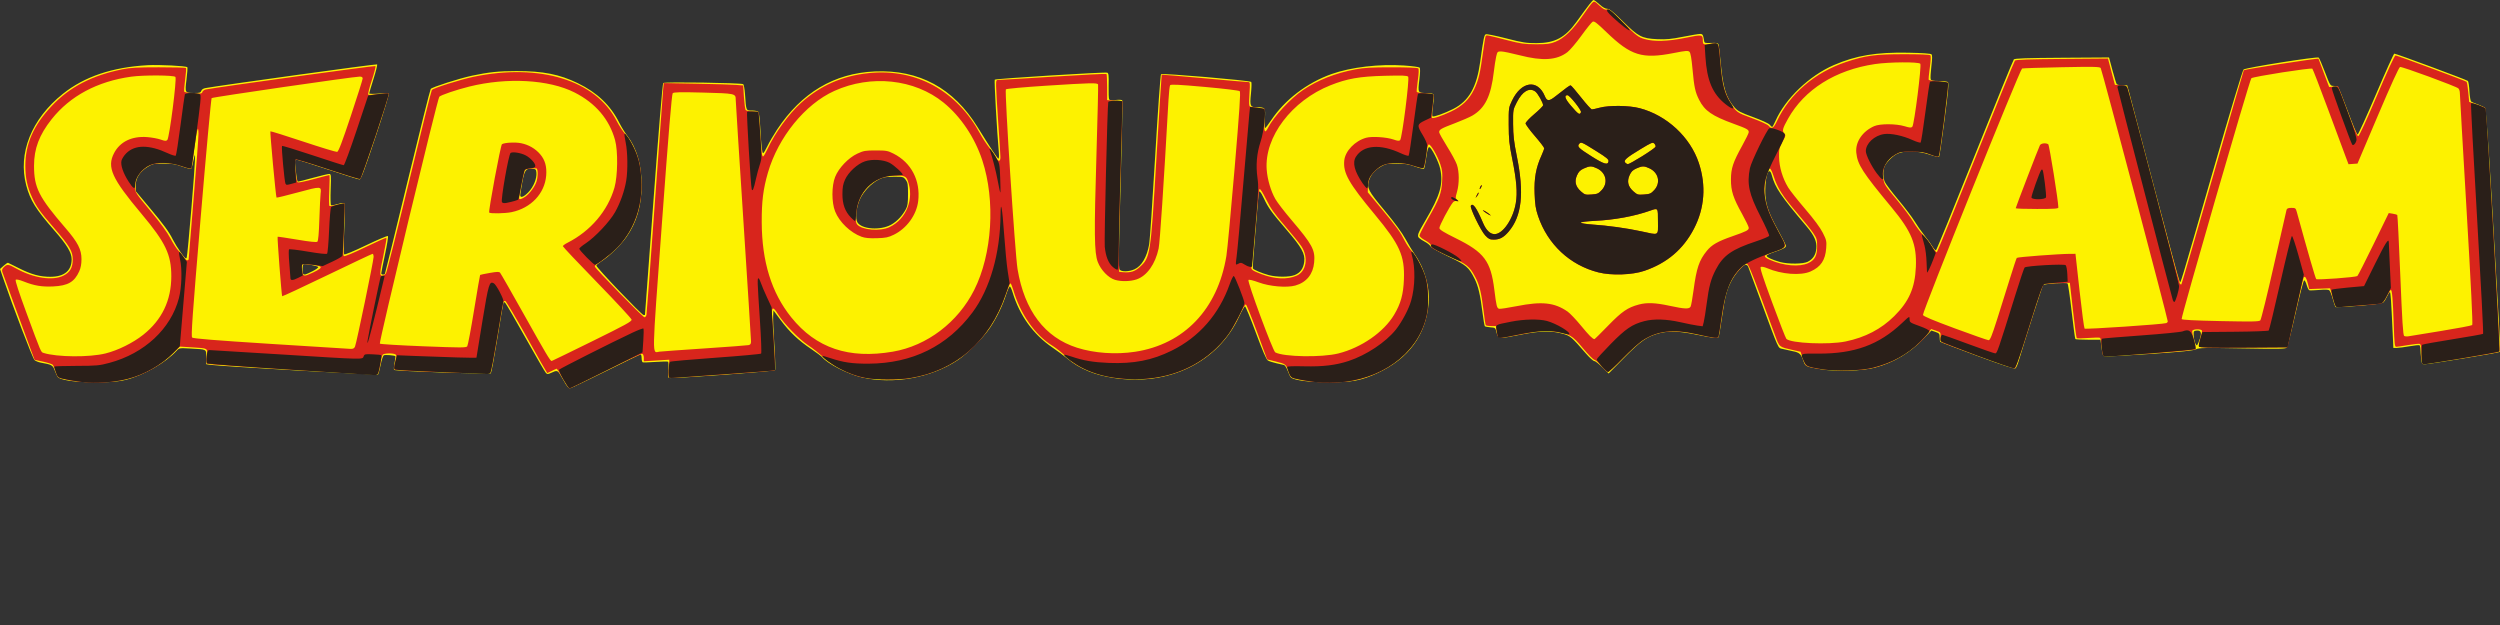 <?xml version="1.0" encoding="UTF-8" standalone="no"?>
<!-- Created with Inkscape (http://www.inkscape.org/) -->

<svg
   xmlns:dc="http://purl.org/dc/elements/1.1/"
   xmlns:cc="http://creativecommons.org/ns#"
   xmlns:rdf="http://www.w3.org/1999/02/22-rdf-syntax-ns#"
   xmlns:svg="http://www.w3.org/2000/svg"
   xmlns="http://www.w3.org/2000/svg"
   xmlns:sodipodi="http://sodipodi.sourceforge.net/DTD/sodipodi-0.dtd"
   xmlns:inkscape="http://www.inkscape.org/namespaces/inkscape"
   version="1.1"
   id="svg2"
   width="1024"
   height="256"
   viewBox="0 0 1024 256"
   sodipodi:docname="logo.svg"
   inkscape:version="0.92.4 (5da689c313, 2019-01-14)"
   inkscape:export-filename="/home/lucagasperini/logo.svg.png"
   inkscape:export-xdpi="96"
   inkscape:export-ydpi="96">
  <rect x="0" y="0" width="1024" height="256" fill="#333333" stroke="none"/>
  <defs
     id="defs6" />
  <sodipodi:namedview
     pagecolor="#ffffff"
     bordercolor="#666666"
     borderopacity="1"
     objecttolerance="10"
     gridtolerance="10"
     guidetolerance="10"
     inkscape:pageopacity="0"
     inkscape:pageshadow="2"
     inkscape:window-width="1920"
     inkscape:window-height="1036"
     id="namedview4"
     showgrid="false"
     inkscape:zoom="0.49625"
     inkscape:cx="857.09292"
     inkscape:cy="95.198366"
     inkscape:window-x="0"
     inkscape:window-y="44"
     inkscape:window-maximized="1"
     inkscape:current-layer="g36"
     inkscape:pagecheckerboard="true" />
  <g
     id="g12"
     transform="matrix(0.333,0,0,0.333,-21.958,-85.089)">
    <g
       id="g36">
      <g
         id="g137"
         transform="matrix(0.5,0,0,0.5,802.14,366.727)">
        <path
           style="fill:#fdf200;stroke-width:2.691"
           d="m -80.477,722.948 c -3.459,-5.551 -9.147,-15.24 -12.64,-21.53 -7.094,-12.775 -9.148,-13.395 -22.815,-6.877 -8.337,3.976 -10.061,4.062 -13.438,0.673 -2.131,-2.138 -24.597,-40.826 -49.926,-85.973 -25.329,-45.147 -47.739,-83.814 -49.8,-85.927 -3.247,-3.328 -3.921,-3.328 -5.041,0 -0.711,2.113 -7.409,41.318 -14.885,87.122 -7.475,45.804 -14.645,84.334 -15.934,85.622 -2.749,2.749 -234.87,-5.48 -237.905,-8.434 -1.118,-1.089 -0.643,-8.905 1.057,-17.369 1.7,-8.464 2.615,-15.811 2.033,-16.326 -2.64,-2.339 -25.627,-4.083 -28.59,-2.169 -1.821,1.177 -5.271,11.771 -7.668,23.544 -2.397,11.773 -5.3,22.407 -6.452,23.632 -1.891,2.011 -392.987,-20.625 -413.851,-23.952 l -8.747,-1.395 V 656.268 c 0,-20.274 2.406,-18.969 -39.243,-21.273 -26.729,-1.478 -27.229,-1.395 -33.641,5.59 -27.131,29.554 -81.025,60.364 -124.945,71.431 -44.739,11.272 -154.909,6.896 -167.064,-6.637 -1.625,-1.809 -5.056,-9.02 -7.626,-16.024 -4.955,-13.507 -7.22,-14.796 -34.634,-19.714 -5.602,-1.005 -12.482,-3.804 -15.289,-6.22 -4.399,-3.787 -52.643,-129.814 -77.218,-201.714 l -7.651,-22.386 8.96,-8.044 c 4.928,-4.424 9.773,-7.672 10.765,-7.218 0.993,0.454 13.31,6.571 27.372,13.594 30.625,15.293 51.129,20.873 76.698,20.873 34.271,0 52.471,-14.988 52.481,-43.219 0.01,-16.145 -11.529,-35.293 -42.741,-70.95 -45.585,-52.077 -59.185,-73.904 -68.922,-110.608 -21.003,-79.17 12.613,-163.344 89.943,-225.216 53.112,-42.495 121.272,-65.539 208.77,-70.582 27.81,-1.603 94.399,1.804 97.588,4.994 0.798,0.798 -0.134,14.3 -2.071,30.005 -4.119,33.385 -4.149,33.333 19.356,33.396 12.86,0.035 15.561,-0.8 16.972,-5.248 1.037,-3.269 4.962,-5.875 10.274,-6.824 39.908,-7.124 420.8,-59.717 422.269,-58.305 1.047,1.006 -2.889,16.959 -8.746,35.451 -5.858,18.492 -10.65,34.673 -10.651,35.958 -2.2e-4,1.287 10.226,1.485 22.758,0.441 12.517,-1.043 23.922,-1.176 25.345,-0.297 1.479,0.914 -12.398,46.535 -32.406,106.538 -28.035,84.075 -35.916,104.94 -39.638,104.94 -2.555,0 -37.264,-10.9 -77.132,-24.222 -39.868,-13.322 -74.7,-24.222 -77.405,-24.222 -4.382,0 -4.74,1.685 -3.283,15.475 3.376,31.951 4.53,38.351 6.913,38.351 1.347,0 17.913,-4.239 36.814,-9.42 18.901,-5.181 36.666,-9.42 39.478,-9.42 4.844,0 5.041,1.982 3.755,37.745 -0.747,20.76 -0.337,38.375 0.91,39.146 1.247,0.771 8.586,-0.476 16.31,-2.769 8.477,-2.517 15.018,-3.196 16.502,-1.712 1.484,1.484 1.4,26.291 -0.213,62.584 -1.528,34.377 -1.663,61.211 -0.317,62.66 1.438,1.547 22.475,-7.119 54.007,-22.247 28.408,-13.63 52.561,-23.854 53.672,-22.719 1.111,1.134 -2.105,21.44 -7.146,45.123 -5.041,23.684 -9.2,44.575 -9.243,46.425 -0.083,3.623 6.872,4.672 8.924,1.346 0.685,-1.11 25.718,-103.144 55.629,-226.743 29.911,-123.598 55.588,-226.213 57.06,-228.032 3.688,-4.559 70.543,-25.997 101.688,-32.607 41.086,-8.72 65.999,-11.311 108.988,-11.337 65.879,-0.04 105.901,7.848 151.094,29.777 47.925,23.255 80.468,54.313 102.268,97.602 5.049,10.026 13.583,23.954 18.964,30.951 23.771,30.907 35.838,71.893 35.838,121.72 0,51.045 -12.01,92.11 -37.59,128.536 -14.009,19.948 -42.156,47.254 -60.996,59.173 -6.431,4.068 -12.225,8.786 -12.877,10.483 -1.356,3.533 111.053,121.388 116.173,121.802 1.85,0.149 3.442,-0.031 3.537,-0.401 0.095,-0.37 9.598,-128.197 21.118,-284.059 12.419,-168.02 22.111,-284.552 23.808,-286.249 3.124,-3.124 191.477,-0.371 196.731,2.875 1.571,0.971 3.574,12.019 4.452,24.551 2.926,41.76 2.292,40.28 17.258,40.28 7.18,0 14.205,1.507 15.685,3.364 1.474,1.85 3.46,17.897 4.414,35.66 2.484,46.253 4.632,65.937 7.198,65.937 1.232,0 5.93,-7.732 10.44,-17.182 4.51,-9.45 15.316,-27.919 24.014,-41.042 60.162,-90.777 140.29,-138.446 240.143,-142.864 109.398,-4.84 193.74,40.889 253.208,137.284 30.648,49.68 48.918,77.26 51.179,77.26 1.272,0 1.625,-7.569 0.786,-16.821 -4.462,-49.175 -11.547,-175.867 -9.925,-177.486 2.512,-2.507 271.444,-19.234 276.715,-17.211 3.418,1.312 4.008,6.769 3.464,32.06 -0.36,16.764 0.229,31.908 1.307,33.653 1.331,2.154 6.55,2.634 16.241,1.495 8.901,-1.046 14.939,-0.61 16.032,1.158 0.964,1.56 -0.904,94.882 -4.152,207.382 -4.85,168.027 -5.28,205.298 -2.408,208.759 4.784,5.764 23.04,5.31 36.746,-0.914 17.378,-7.892 30.324,-29.98 35.95,-61.338 1.646,-9.173 8.273,-106.477 14.727,-216.231 6.597,-112.188 12.909,-200.729 14.418,-202.238 3.003,-3.003 218.382,15.382 221.946,18.946 1.14,1.14 0.839,13.975 -0.669,28.521 -3.249,31.328 -2.115,33.755 15.791,33.814 19.45,0.064 20.267,1.307 18.386,27.962 -0.898,12.723 -0.658,23.132 0.533,23.132 1.191,0 7.724,-8.36 14.519,-18.578 33.838,-50.888 88.162,-92.483 149.286,-114.304 46.858,-16.729 117.904,-25.097 177.849,-20.947 19.709,1.364 37.034,3.68 38.501,5.147 1.762,1.761 1.536,12.001 -0.665,30.161 -3.866,31.897 -3.647,32.293 17.878,32.358 7.475,0.023 14.848,1.298 16.384,2.834 1.929,1.929 1.733,10.457 -0.635,27.586 -1.885,13.636 -2.478,25.76 -1.317,26.942 2.378,2.421 29.487,-7.208 51.036,-18.127 38.337,-19.427 57.597,-52.971 66.309,-115.487 8.193,-58.8 9.81,-66.679 14.012,-68.292 2.244,-0.861 24.828,3.732 50.187,10.208 40.457,10.33 49.57,11.758 74.366,11.647 45.47,-0.203 70.109,-13.341 98.427,-52.48 31.916,-44.113 39.339,-53.55 42.121,-53.55 1.559,0 8.091,4.844 14.514,10.765 7.568,6.976 14.218,10.765 18.891,10.765 5.585,0 14.252,6.951 38.411,30.808 38.338,37.857 46.826,42.245 85.057,43.977 21.761,0.985 33.803,-0.137 62.594,-5.832 19.607,-3.879 38.645,-7.053 42.306,-7.053 6.588,0 7.549,1.662 10.112,17.494 0.777,4.799 2.651,5.301 17.28,4.63 12.994,-0.596 16.751,0.139 18.052,3.531 0.904,2.356 3.442,23.888 5.641,47.85 5.395,58.807 13.41,84.071 34.142,107.613 7.594,8.624 14.674,12.288 45.333,23.46 20.658,7.528 38.261,15.601 40.801,18.712 2.458,3.009 5.198,5.471 6.089,5.471 0.892,0 4.619,-6.779 8.284,-15.065 24.069,-54.425 83.166,-110.967 143.125,-136.939 54.81,-23.742 104.567,-32.053 183.034,-30.573 34.765,0.655 55.575,2.101 57.467,3.993 2.159,2.159 2.076,10.303 -0.307,29.966 -1.8,14.851 -2.531,28.932 -1.626,31.293 1.281,3.338 5.702,4.301 19.898,4.333 10.038,0.023 19.954,1.119 22.036,2.437 3.199,2.025 1.99,16.281 -7.815,92.136 -6.38,49.357 -12.437,90.703 -13.46,91.879 -1.023,1.177 -11.434,-1.179 -23.135,-5.235 -28.345,-9.825 -63.891,-10.567 -80.739,-1.686 -12.106,6.382 -26.952,21.85 -30.875,32.168 -3.66,9.626 -3.072,26.67 1.263,36.618 2.075,4.763 17.027,24.544 33.227,43.958 16.199,19.414 34.077,43.03 39.729,52.48 5.652,9.45 16.532,25.055 24.178,34.676 7.646,9.621 16.663,22.091 20.039,27.711 3.376,5.62 7.258,9.844 8.628,9.388 1.369,-0.456 44.31,-105.575 95.425,-233.596 51.114,-128.022 94.379,-234.248 96.144,-236.059 2.408,-2.471 32.014,-3.478 118.698,-4.037 l 115.489,-0.744 8.286,30.95 c 4.557,17.023 9.266,32.464 10.463,34.314 1.2,1.854 7.508,3.364 14.054,3.364 h 11.877 l 4.046,14.129 c 2.225,7.771 30.697,115.778 63.272,240.016 32.574,124.237 60.364,227.024 61.755,228.415 3.027,3.027 -3.663,25.213 83.478,-276.869 39.852,-138.151 71.427,-243.003 73.672,-244.644 6.424,-4.698 181.802,-32.51 184.977,-29.335 1.504,1.504 8.498,17.788 15.54,36.185 12.41,32.417 13.052,33.45 20.8,33.46 4.397,0.006 9.274,0.84 10.836,1.854 1.563,1.014 12.438,27.956 24.168,59.871 11.73,31.915 22.664,58.027 24.299,58.027 1.635,0 22.048,-44.81 45.362,-99.578 23.314,-54.768 43.504,-99.578 44.866,-99.578 4.537,0 178.412,64.542 181.09,67.221 1.45,1.449 3.176,12.933 3.837,25.519 0.661,12.586 2.564,23.938 4.231,25.228 1.666,1.289 9.459,4.605 17.318,7.369 7.859,2.764 15.595,6.599 17.192,8.523 1.766,2.128 7.939,88.085 15.759,219.426 19.91,334.42 22.297,378.74 20.494,380.542 -1.974,1.974 -174.796,30.424 -185.104,30.472 -6.472,0.03 -7.16,-1.082 -8.723,-14.097 -0.933,-7.771 -1.708,-17.994 -1.72,-22.717 0,-4.723 -1.073,-9.237 -2.356,-10.03 -1.283,-0.793 -12.486,0.345 -24.895,2.529 -12.409,2.184 -26.352,3.972 -30.984,3.974 l -8.422,0.002 -1.698,-37.005 c -3.772,-82.214 -5.016,-100.251 -6.914,-100.251 -1.092,0 -4.153,4.808 -6.804,10.685 -2.65,5.877 -6.77,12.42 -9.155,14.541 -3.045,2.707 -21.003,5.24 -60.281,8.503 -30.769,2.556 -56.652,3.94 -57.518,3.074 -0.866,-0.866 -3.842,-9.754 -6.615,-19.751 -2.772,-9.997 -6.56,-19.562 -8.419,-21.256 -2.336,-2.129 -10.024,-2.483 -24.909,-1.148 -11.842,1.062 -22.909,1.412 -24.593,0.778 -1.684,-0.634 -4.579,-6.57 -6.433,-13.19 -1.854,-6.62 -4.671,-11.604 -6.26,-11.074 -1.589,0.53 -11.099,37.075 -21.133,81.211 -10.034,44.136 -19.688,81.988 -21.453,84.114 -2.741,3.302 -18.651,3.582 -109.064,1.919 -93.741,-1.724 -106.851,-1.459 -114.556,2.317 -6.532,3.201 -34.915,6.054 -113.889,11.447 -57.854,3.951 -107.508,6.738 -110.344,6.195 -4.224,-0.81 -5.64,-4.625 -7.846,-21.141 l -2.692,-20.153 h -30.037 c -16.52,0 -30.777,-0.733 -31.682,-1.629 -0.904,-0.896 -5.039,-31.507 -9.189,-68.023 -4.149,-36.517 -8.664,-67.407 -10.033,-68.644 -3.236,-2.925 -56.926,0.534 -60.088,3.87 -1.913,2.019 -41.671,125.604 -61.108,189.948 -2.07,6.854 -5.274,13.651 -7.12,15.106 -2.339,1.844 -30.565,-7.402 -93.186,-30.523 -49.407,-18.242 -90.584,-33.935 -91.504,-34.873 -0.921,-0.938 -1.674,-5.996 -1.674,-11.242 0,-8.609 -0.987,-9.882 -10.148,-13.08 l -10.148,-3.543 -19.456,20.378 c -33.477,35.063 -72.666,58.394 -119.034,70.869 -31.279,8.415 -95.88,10.427 -133.392,4.154 -36.146,-6.044 -38.222,-6.986 -42.525,-19.298 -6.56,-18.772 -9.827,-21.876 -26.531,-25.21 -8.552,-1.707 -20.012,-4.247 -25.467,-5.646 -11.453,-2.936 -7.395,6.105 -54.236,-120.846 -15.565,-42.186 -29.124,-78.822 -30.131,-81.412 -1.007,-2.59 -3.736,-4.71 -6.065,-4.71 -6.25,0 -25.467,21.825 -34.892,39.629 -11.728,22.153 -16.143,39.096 -23.532,90.301 -3.583,24.835 -7.243,46.332 -8.132,47.771 -2.526,4.087 -11.013,3.211 -52.667,-5.436 -43.357,-9 -68.986,-10.101 -92.505,-3.975 -30.835,8.031 -45.841,18.411 -86.986,60.168 l -38.43,39.002 -15.474,-15.313 c -8.511,-8.422 -17.48,-15.313 -19.932,-15.313 -2.452,0 -11.5,-8.132 -20.107,-18.071 -36.34,-41.964 -38.529,-43.807 -58.691,-49.398 -27.299,-7.57 -55.654,-6.753 -104.259,3.002 -51.598,10.356 -53.458,10.177 -57.239,-5.508 -2.87,-11.908 -3.121,-12.125 -14.916,-12.954 -6.598,-0.463 -12.854,-1.684 -13.902,-2.713 -1.048,-1.029 -3.79,-16.999 -6.093,-35.49 -5.231,-42.01 -10.441,-63.976 -19.37,-81.685 -14.241,-28.243 -20.226,-33.293 -64.491,-54.416 -24.831,-11.849 -42.113,-21.734 -43.929,-25.127 -1.647,-3.076 -7.671,-7.98 -13.388,-10.896 -5.717,-2.917 -12.292,-7.2 -14.611,-9.519 -5.349,-5.349 -3.528,-10.372 15.52,-42.819 36.665,-62.457 44.507,-89.935 36.425,-127.623 -3.65,-17.017 -21.89,-52.934 -26.883,-52.934 -2.785,0 -4.801,6.95 -7.417,25.567 -1.975,14.062 -4.45,26.448 -5.5,27.525 -1.049,1.076 -10.958,-1.321 -22.019,-5.328 -16.483,-5.971 -24.724,-7.295 -45.679,-7.34 -23.055,-0.049 -26.796,0.667 -38.067,7.293 -15.462,9.09 -25.424,20.651 -29.492,34.229 -5.604,18.703 -2.197,25.256 38.696,74.447 24.752,29.774 42.88,54.506 51.291,69.974 7.154,13.158 17.718,30.585 23.475,38.726 23.274,32.916 36.711,80.612 33.359,118.418 -7.016,79.134 -48.973,136.495 -126.04,172.314 -39.06,18.154 -63.112,22.764 -118.737,22.757 -47.389,-0.006 -85.495,-4.841 -94.04,-11.933 -1.658,-1.376 -5.2,-8.581 -7.872,-16.01 -2.672,-7.429 -6.872,-14.056 -9.335,-14.726 -2.463,-0.67 -11.139,-2.672 -19.281,-4.448 -8.141,-1.776 -17.31,-4.795 -20.376,-6.709 -3.911,-2.442 -12.725,-22.826 -29.543,-68.325 -13.183,-35.665 -25.208,-64.826 -26.722,-64.802 -1.514,0.024 -7.981,11.335 -14.37,25.135 -52.039,112.391 -172.595,171.559 -307.979,151.152 -46.924,-7.073 -84.801,-22.779 -114.158,-47.335 -8.632,-7.22 -25.468,-19.753 -37.414,-27.852 -46.667,-31.637 -80.748,-78.891 -97.792,-135.59 -2.358,-7.844 -5.429,-14.278 -6.824,-14.298 -1.395,-0.018 -5.36,8.66 -8.81,19.286 -9.174,28.256 -23.006,56.834 -39.519,81.652 -16.293,24.487 -56.679,64.948 -80.492,80.641 -65.783,43.352 -158.122,59.789 -235.47,41.916 -33.909,-7.835 -83.894,-33.304 -97.473,-49.666 -2.129,-2.565 -14.365,-11.72 -27.191,-20.345 -31.158,-20.95 -52.913,-41.542 -74.57,-70.578 l -17.952,-24.068 -0.754,14.465 c -0.415,7.956 0.981,40.504 3.102,72.328 2.121,31.825 2.838,58.938 1.595,60.252 -2.617,2.765 -255.033,21.273 -260.663,19.113 -2.949,-1.131 -3.382,-5.428 -2.022,-20.056 0.952,-10.239 0.712,-19.245 -0.532,-20.014 -1.244,-0.769 -15.112,-0.518 -30.817,0.557 -15.705,1.076 -29.827,1.531 -31.383,1.013 -1.556,-0.518 -2.829,-5.08 -2.829,-10.137 0,-5.057 -1.12,-9.195 -2.489,-9.195 -1.369,0 -40.331,18.772 -86.583,41.715 -46.252,22.943 -85.688,41.715 -87.636,41.715 -1.948,0 -6.372,-4.542 -9.831,-10.092 z M 3939.452,610.838 c 5.08,-15.334 2.478,-21.212 -8.812,-19.9 -6.281,0.73 -6.914,1.857 -6.497,11.574 0.57,13.29 5.662,27.329 8.7,23.987 1.229,-1.351 4.202,-8.399 6.609,-15.661 z M 1712.753,454.184 c 13.871,-5.55 21.365,-16.176 23.375,-33.143 2.295,-19.373 -6.226,-34.648 -43.642,-78.24 -37.147,-43.278 -44.735,-53.774 -55.49,-76.757 -8.039,-17.18 -12.963,-21.96 -13.111,-12.729 -0.04,2.59 -3.555,44.676 -7.808,93.523 -4.253,48.847 -7.09,89.859 -6.306,91.137 2.096,3.414 22.068,11.823 38.703,16.297 19.904,5.353 50.788,5.311 64.279,-0.087 z m -2416.366,-9.32 c 9.091,-4.589 15.355,-9.291 14.053,-10.547 -3.105,-2.995 -33.253,-8.432 -36.303,-6.547 -2.764,1.708 -3.241,20.925 -0.585,23.581 2.95,2.95 5.678,2.176 22.836,-6.486 z M 2974.805,421.517 c 12.868,-6.562 19.566,-16.855 21.056,-32.362 1.659,-17.26 -4.82,-31.985 -24.047,-54.653 -63.274,-74.599 -77.261,-95.184 -85.523,-125.868 -6.462,-23.998 -15.671,-2.092 -16.039,38.151 -0.279,30.571 6.664,51.816 32.067,98.129 10.368,18.902 18.851,35.806 18.851,37.563 0,4.107 -7.349,7.969 -29.188,15.335 -9.675,3.264 -18.001,7.161 -18.5,8.659 -1.079,3.235 14.144,10.451 32.895,15.592 20.177,5.532 57.086,5.237 68.428,-0.546 z M -1001.484,288.975 c 10.313,-126.078 11.28,-148.074 5.152,-117.217 -2.042,10.282 -4.658,19.64 -5.815,20.796 -1.156,1.156 -11.152,-1.176 -22.213,-5.183 -16.527,-5.987 -24.706,-7.295 -45.89,-7.34 -24.039,-0.051 -26.667,0.494 -38.941,8.083 -19.269,11.913 -29.284,27.443 -29.284,45.408 v 14.331 l 32.42,38.764 c 37.942,45.366 48.85,60.246 58.943,80.405 4.076,8.141 12.931,22.552 19.677,32.023 10.423,14.633 12.575,16.453 14.32,12.111 1.13,-2.811 6.364,-57.793 11.631,-122.182 z m 1720.902,41.598 c 14.565,-7.927 27.818,-21.889 36.933,-38.907 3.985,-7.44 5.045,-15.175 5.045,-36.808 0,-23.73 -0.763,-28.404 -5.71,-34.987 -5.531,-7.36 -6.46,-7.594 -29.604,-7.462 -20.39,0.116 -25.868,1.17 -37.351,7.179 -18.056,9.45 -37.228,29.7 -45.696,48.265 -9.048,19.836 -11.959,47.881 -5.927,57.087 10.993,16.777 56.156,19.868 82.31,5.632 z m -891.752,-80.349 c 12.496,-13.042 20.907,-33.677 19.537,-47.931 -0.768,-7.987 -1.78,-8.937 -10.271,-9.652 -15.528,-1.307 -19.091,3.541 -24.521,33.355 -2.669,14.655 -4.904,28.765 -4.968,31.356 -0.202,8.201 8.461,5.148 20.223,-7.128 z"
           id="path22"
           inkscape:connector-curvature="0" />
        <path
           style="fill:#d8251c;stroke-width:2.691"
           d="m -87.712,708.819 c -7.624,-13.322 -14.424,-24.222 -15.112,-24.222 -0.688,0 -5.998,2.422 -11.801,5.383 -5.803,2.96 -10.989,5.383 -11.524,5.383 -0.535,0 -23.291,-39.92 -50.569,-88.711 -27.278,-48.791 -51.038,-88.757 -52.801,-88.813 -1.763,-0.056 -3.802,0.863 -4.531,2.043 -0.729,1.18 -7.561,40.237 -15.182,86.795 -7.621,46.557 -15.271,85.992 -16.999,87.633 -3.51,3.332 -229.392,-4.042 -234.974,-7.67 -2.263,-1.471 -1.982,-6.313 1.071,-18.434 3.532,-14.023 3.588,-16.789 0.378,-18.821 -5.668,-3.589 -28.301,-2.939 -31.297,0.899 -1.444,1.85 -4.185,12.743 -6.09,24.206 -1.905,11.463 -4.808,21.918 -6.45,23.234 -3.243,2.598 -414.078,-22.322 -419.092,-25.421 -1.954,-1.208 -2.337,-7.529 -1.136,-18.744 2.158,-20.153 4.302,-18.91 -37.092,-21.505 l -29.108,-1.824 -18.04,17.416 c -31.306,30.224 -70.066,51.87 -111.472,62.254 -49.616,12.443 -110.257,11.954 -161.27,-1.301 -8.864,-2.303 -10.366,-4.035 -14.447,-16.65 -2.505,-7.744 -5.925,-15.454 -7.601,-17.135 -1.676,-1.681 -12.372,-5.08 -23.769,-7.554 l -20.722,-4.499 -5.226,-13.976 c -17.138,-45.832 -72.852,-197.938 -74.292,-202.829 -1.209,-4.106 0.065,-7.508 4.283,-11.438 8.025,-7.477 10.747,-7.147 30.12,3.647 42.32,23.581 89.838,30.748 116.162,17.521 16.397,-8.239 22.887,-19.65 22.852,-40.177 -0.034,-19.781 -7.585,-32.441 -45.772,-76.744 -35.235,-40.877 -43.269,-52.027 -53.857,-74.739 -12.114,-25.985 -16.966,-48.469 -16.978,-78.666 -0.02,-53.864 20.174,-99.661 64.809,-146.977 44.093,-46.741 99.431,-75.446 174.278,-90.401 19.304,-3.857 37.428,-4.84 89.263,-4.84 35.773,0 65.806,0.765 66.741,1.701 0.935,0.935 0.022,13.9 -2.028,28.811 -2.05,14.911 -3.018,28.196 -2.149,29.522 0.868,1.327 10.914,3.1 22.324,3.941 18.398,1.356 20.919,0.981 22.283,-3.317 0.846,-2.665 4.833,-5.465 8.86,-6.221 33.93,-6.371 415.461,-58.966 416.949,-57.478 1.063,1.063 -3.06,17.012 -9.161,35.444 -6.548,19.782 -10.025,34.172 -8.485,35.124 1.435,0.887 12.899,0.152 25.477,-1.634 12.578,-1.785 23.676,-2.439 24.662,-1.453 2.492,2.492 -66.51,208.831 -70.322,210.286 -1.699,0.649 -37.554,-10.327 -79.678,-24.391 -42.906,-14.325 -77.609,-24.55 -78.909,-23.25 -3.931,3.931 0.912,54.388 5.385,56.105 2.127,0.816 19.977,-2.922 39.667,-8.306 19.69,-5.385 36.685,-9.79 37.766,-9.79 1.081,0 1.095,16.804 0.032,37.343 -1.063,20.539 -0.897,37.981 0.37,38.76 1.267,0.779 9.814,-0.542 18.992,-2.937 9.179,-2.394 17.25,-3.789 17.935,-3.1 0.686,0.689 -0.002,29.51 -1.533,64.045 -1.72,38.862 -1.823,63.749 -0.268,65.303 1.554,1.554 21.788,-6.793 53.094,-21.903 27.821,-13.428 51.183,-23.815 51.917,-23.081 0.734,0.734 -2.431,19.272 -7.032,41.196 -9.974,47.526 -10.233,51.973 -3.027,51.973 2.926,0 7.009,-2.725 9.072,-6.055 2.063,-3.33 27.679,-105.365 56.925,-226.743 29.245,-121.378 54.378,-222.202 55.851,-224.054 3.75,-4.715 70.609,-25.86 102.958,-32.562 162.64,-33.696 299.978,8.542 351.372,108.065 6.266,12.133 16.152,27.285 21.971,33.671 12.161,13.348 26.902,42.979 33.051,66.437 6.066,23.14 8.054,66.307 4.252,92.31 -6.035,41.272 -20.899,75.42 -46.792,107.496 -12.973,16.071 -41.549,40.954 -58.599,51.025 -4.421,2.612 -7.701,6.183 -7.289,7.936 1.261,5.361 118.08,124.744 122.064,124.744 2.051,0 4.293,-2.725 4.982,-6.055 0.69,-3.33 9.804,-125.348 20.253,-271.149 10.45,-145.802 19.743,-272.71 20.652,-282.019 l 1.653,-16.925 81.087,1.55 c 44.598,0.852 88.546,2.195 97.662,2.983 l 16.574,1.433 1.908,28.744 c 1.049,15.809 2.965,30.065 4.258,31.68 1.293,1.615 8.649,3.159 16.348,3.432 7.699,0.272 14.426,0.923 14.948,1.445 0.523,0.522 2.135,20.172 3.584,43.666 3.238,52.516 4.827,65.592 7.974,65.592 1.345,0 6.591,-8.974 11.659,-19.943 17.713,-38.338 51.893,-85.119 81.769,-111.913 47.78,-42.853 101.208,-66.366 166.191,-73.14 116.2,-12.112 216.571,42.619 274.759,149.824 5.624,10.362 15.601,25.5 22.172,33.641 6.57,8.141 13.826,18.738 16.125,23.549 5.46,11.43 11.272,11.43 11.202,0 -0.03,-4.811 -2.428,-42.657 -5.329,-84.103 -2.902,-41.446 -5.3,-82.32 -5.329,-90.832 -0.052,-15.19 0.087,-15.475 7.529,-15.475 4.17,0 64.928,-3.632 135.016,-8.071 70.088,-4.439 128.139,-7.348 129.001,-6.464 0.862,0.884 1.567,15.718 1.567,32.966 V 23.881 l 18.839,1.346 18.839,1.346 -0.719,26.913 c -0.395,14.802 -2.586,93.523 -4.869,174.935 -2.283,81.412 -3.776,163.766 -3.319,183.009 l 0.833,34.987 10.647,0.868 c 17.315,1.412 28.035,-1.919 39.498,-12.275 26.601,-24.032 27.247,-28.207 41.542,-268.384 6.692,-112.439 12.527,-204.794 12.967,-205.234 0.44,-0.44 47.097,3.449 103.682,8.642 56.585,5.193 105.393,9.442 108.462,9.442 5.421,0 5.527,0.842 3.705,29.633 -1.474,23.3 -1.125,29.857 1.636,30.68 1.931,0.576 10.777,2.077 19.658,3.336 l 16.148,2.288 -0.982,27.586 c -1.055,29.653 1.355,34.522 9.326,18.839 13.96,-27.468 55.303,-72.099 85.852,-92.679 36.688,-24.716 79.731,-41.699 129.183,-50.97 21.415,-4.015 39.668,-5.046 89.353,-5.046 38.056,0 63.48,1.051 65.105,2.691 1.76,1.777 1.394,11.765 -1.079,29.405 -2.059,14.692 -3.229,27.547 -2.599,28.565 0.629,1.018 9.696,2.464 20.147,3.211 10.451,0.748 19.708,2.065 20.571,2.928 0.863,0.863 0.071,13.796 -1.76,28.741 -1.831,14.945 -2.587,27.914 -1.682,28.82 2.509,2.509 22.093,-3.952 46.674,-15.399 26.994,-12.57 44.94,-29.6 56.776,-53.879 10.924,-22.408 15.364,-40.563 21.877,-89.46 2.913,-21.867 6.03,-40.946 6.927,-42.398 1.873,-3.031 3.173,-2.783 53.782,10.269 32.85,8.472 41.816,9.729 69.974,9.813 27.654,0.082 34.533,-0.802 47.864,-6.148 21.05,-8.443 42.613,-29.037 66.268,-63.29 10.645,-15.414 21.627,-30.083 24.405,-32.597 4.81,-4.353 5.64,-4.029 17.336,6.752 9.336,8.606 13.735,10.944 18.328,9.743 5.021,-1.313 11.966,4.279 41.067,33.068 32.157,31.813 36.345,35.041 51.171,39.442 24.04,7.137 57.218,6.183 101.844,-2.929 40.59,-8.287 42.013,-8.043 42.1,7.229 0.054,9.661 2.078,10.471 19.139,7.668 18.753,-3.081 20.332,-1.046 22.522,29.031 4.836,66.412 9.733,88.166 25.821,114.711 15.01,24.766 15.617,25.209 53.754,39.169 20.517,7.511 38.185,15.643 40.714,18.74 7.447,9.119 12.046,6.48 20.613,-11.827 31.157,-66.582 93.374,-119.72 170.039,-145.226 47.568,-15.826 71.1,-18.99 141.833,-19.069 38.603,-0.043 63.478,0.969 65.16,2.652 1.834,1.835 1.447,11.801 -1.188,30.574 -2.15,15.319 -3.356,28.747 -2.679,29.841 0.676,1.094 11.181,2.756 23.344,3.694 12.163,0.938 23.024,2.635 24.136,3.77 2.156,2.201 -19.798,175.547 -22.86,180.502 -1.23,1.99 -7.632,0.651 -19.911,-4.165 -15.329,-6.013 -22.422,-7.123 -46.357,-7.255 -26.004,-0.144 -29.245,0.424 -40.621,7.112 -23.528,13.831 -33.534,34.324 -29.341,60.089 2.154,13.236 5.034,17.715 32.34,50.289 16.487,19.667 34.928,44.237 40.98,54.598 6.052,10.362 16.736,24.895 23.741,32.296 7.005,7.401 17.155,20.455 22.555,29.009 5.4,8.554 10.846,14.917 12.102,14.141 1.256,-0.776 44.283,-106.479 95.615,-234.894 51.332,-128.415 94.752,-234.873 96.489,-236.573 2.244,-2.196 35.82,-3.365 115.983,-4.037 l 112.825,-0.946 8.522,32.296 8.522,32.296 14.015,0.818 c 11.42,0.666 14.494,1.912 16.6,6.728 1.422,3.251 30.512,112.486 64.646,242.746 34.133,130.259 63.172,237.965 64.529,239.347 1.358,1.382 3.085,1.895 3.838,1.142 0.753,-0.753 35.397,-119.359 76.985,-263.569 41.588,-144.209 75.987,-262.577 76.441,-263.038 2.375,-2.414 183.017,-30.282 183.778,-28.352 0.494,1.253 6.588,17.417 13.543,35.92 l 12.645,33.641 11.074,-0.869 11.074,-0.869 22.814,61.423 c 14.527,39.11 24.154,61.423 26.501,61.423 2.293,0 19.704,-37.666 46.032,-99.578 26.23,-61.684 43.68,-99.443 45.855,-99.223 5.494,0.556 172.385,62.481 174.724,64.831 1.147,1.153 3.06,12.752 4.249,25.776 l 2.163,23.679 18.594,6.487 c 10.227,3.568 19.544,7.445 20.705,8.616 3.024,3.051 37.779,596.263 35.092,598.951 -3.512,3.512 -186.386,32.368 -188.941,29.813 -1.256,-1.256 -2.499,-12.368 -2.762,-24.693 -0.341,-15.979 -1.521,-22.81 -4.111,-23.804 -1.998,-0.767 -15.005,0.544 -28.905,2.914 -13.9,2.369 -27.094,4.308 -29.321,4.308 -3.407,0 -4.327,-8.415 -5.812,-53.153 -2.095,-63.154 -4.068,-86.795 -7.242,-86.795 -1.286,0 -5.996,7.245 -10.466,16.1 -5.567,11.028 -10.031,16.491 -14.168,17.339 -14.441,2.962 -108.474,9.189 -110.355,7.308 -1.142,-1.142 -4.845,-11.686 -8.228,-23.431 l -6.152,-21.354 -25.767,0.948 -25.767,0.948 -3.296,-13.74 c -3.16,-13.171 -6.754,-18.696 -10.03,-15.419 -0.844,0.844 -10.187,40.023 -20.762,87.064 l -19.227,85.53 -108.315,0.703 c -87.627,0.569 -108.575,0.027 -109.675,-2.842 -0.749,-1.95 0.889,-10.774 3.639,-19.609 2.749,-8.835 4.505,-17.547 3.9,-19.361 -1.562,-4.686 -21.976,-4.271 -23.801,0.484 -0.798,2.08 1.152,12.521 4.333,23.203 3.482,11.69 4.808,20.398 3.331,21.874 -4.07,4.07 -224.549,19.262 -226.796,15.626 -1.044,-1.689 -2.701,-11.716 -3.684,-22.282 -0.982,-10.566 -2.659,-20.076 -3.728,-21.133 -1.068,-1.057 -14.053,-0.969 -28.856,0.198 -14.802,1.166 -27.747,1.399 -28.765,0.518 -1.018,-0.881 -5.257,-31.879 -9.419,-68.884 l -7.568,-67.283 -28.259,0.682 c -15.542,0.375 -30.776,1.254 -33.852,1.954 -4.793,1.09 -10.182,15.953 -37.678,103.923 -17.647,56.458 -33.547,103.224 -35.335,103.924 -2.791,1.094 -165.86,-57.419 -179.122,-64.273 -3.57,-1.845 -4.57,-5.187 -4.037,-13.487 0.696,-10.834 0.494,-11.107 -11.166,-15.058 l -11.874,-4.024 -5.351,7.771 c -18.181,26.4 -62.895,60.279 -98.826,74.88 -36.386,14.785 -59.713,18.839 -108.909,18.927 -46.739,0.084 -87.133,-5.421 -94.82,-12.922 -1.824,-1.779 -5.558,-9.875 -8.299,-17.99 l -4.984,-14.755 -15.923,-3.58 c -37.86,-8.513 -35.567,-6.707 -46.721,-36.789 -5.489,-14.802 -22.435,-60.521 -37.658,-101.597 -21.811,-58.85 -28.679,-74.684 -32.397,-74.684 -5.89,0 -26.332,21.596 -35.906,37.933 -12.084,20.619 -18.054,42.125 -24.957,89.904 -3.636,25.164 -7.313,48.007 -8.172,50.762 -1.843,5.91 -6.604,5.442 -54.836,-5.388 -56.579,-12.704 -95.282,-8.259 -131.412,15.093 -9.154,5.916 -31.379,25.917 -49.39,44.446 -18.011,18.529 -34.283,33.689 -36.161,33.689 -1.878,0 -9.113,-6.6 -16.077,-14.667 -6.965,-8.067 -14.962,-15.031 -17.773,-15.475 -2.81,-0.444 -15.678,-13.524 -28.596,-29.067 -26.05,-31.345 -31.479,-34.43 -71.62,-40.709 -21.634,-3.384 -30.481,-2.497 -89.869,9.009 -49.014,9.496 -47.142,9.886 -50.193,-10.461 l -1.749,-11.666 h -11.787 c -6.483,0 -12.43,-1.04 -13.216,-2.312 -0.786,-1.272 -3.321,-17.924 -5.633,-37.005 -5.258,-43.383 -9.966,-62.281 -20.3,-81.487 -14.12,-26.241 -19.613,-30.679 -61.768,-49.902 -46.391,-21.154 -45.921,-20.88 -46.809,-27.374 -0.412,-3.016 -6.409,-8.218 -14.623,-12.685 -8.35,-4.541 -13.906,-9.389 -13.878,-12.111 0.026,-2.496 9.719,-21.436 21.541,-42.089 27.709,-48.406 32.546,-61.367 34.199,-91.633 1.103,-20.202 0.341,-27.125 -4.592,-41.715 -6.918,-20.46 -23.158,-48.444 -28.115,-48.444 -2.36,0 -4.552,8.973 -6.962,28.508 -2.029,16.45 -4.863,29.024 -6.699,29.729 -1.75,0.672 -12.368,-1.863 -23.595,-5.631 -15.193,-5.1 -25.992,-6.852 -42.228,-6.852 -25.664,0 -37.494,4.152 -52.141,18.298 -13.961,13.483 -17.904,21.902 -18.3,39.076 l -0.335,14.541 33.504,40.23 c 37.499,45.028 46.574,57.524 57.326,78.937 4.088,8.141 12.023,19.813 17.632,25.938 12.692,13.857 30.619,50.463 36.062,73.64 4.819,20.514 5.402,56.96 1.273,79.572 -13.813,75.652 -78.39,138.552 -165.557,161.256 -46.754,12.178 -109.828,11.596 -160.176,-1.479 -8.393,-2.179 -10.355,-4.281 -14.287,-15.304 -7.149,-20.041 -7.465,-20.307 -31.047,-26.116 l -22.33,-5.501 -24.675,-67.101 c -13.572,-36.905 -26.011,-67.546 -27.642,-68.089 -1.631,-0.544 -9.142,11.941 -16.691,27.743 -15.937,33.363 -33.311,57.868 -57.251,80.749 -44.595,42.621 -101.154,67.643 -166.925,73.845 -81.244,7.662 -160.267,-13.687 -202.488,-54.704 -9.434,-9.166 -24.114,-20.903 -32.62,-26.084 -42.455,-25.857 -79.133,-78.313 -96.44,-137.93 -2.471,-8.511 -5.523,-15.475 -6.782,-15.475 -1.259,0 -6.779,13.019 -12.267,28.932 -40.129,116.353 -126.649,189.495 -242.803,205.263 -30.984,4.206 -90.004,2.093 -113.89,-4.077 -30.466,-7.87 -70.472,-29.011 -90.832,-47.998 -9.991,-9.318 -26.812,-22.622 -37.381,-29.565 -22.001,-14.455 -59.773,-53.08 -73.635,-75.298 -13.802,-22.121 -17.327,-20.543 -15.292,6.847 4.103,55.205 8.001,128.624 6.888,129.737 -1.712,1.712 -255.984,19.641 -259.787,18.318 -2.159,-0.751 -2.648,-7.631 -1.614,-22.713 l 1.483,-21.636 -31.355,1.959 -31.355,1.959 v -8.481 c 0,-4.735 -1.643,-9.112 -3.72,-9.909 -2.046,-0.785 -42.61,18.025 -90.142,41.8 -47.532,23.775 -87.549,43.227 -88.927,43.227 -1.378,0 -8.743,-10.9 -16.366,-24.222 z m 71.692,-91.396 c 82.669,-40.664 98.124,-49.155 97.389,-53.505 -0.481,-2.843 -38.721,-44.061 -84.978,-91.596 -46.257,-47.534 -84.103,-87.621 -84.103,-89.08 0,-1.46 5.147,-5.26 11.438,-8.446 56.721,-28.723 99.18,-78.625 115.512,-135.763 8.092,-28.308 8.872,-89.882 1.48,-116.725 C 26.579,70.966 -7.244,31.221 -59.111,5.003 -121.934,-26.753 -224.886,-32.516 -317.819,-9.479 c -31.789,7.88 -70.493,21.047 -73.886,25.135 -4.739,5.711 -148.967,604.606 -146.256,607.317 1.321,1.321 49.572,4.25 107.225,6.508 93.313,3.655 105.148,3.662 107.784,0.057 1.629,-2.227 9.209,-42.43 16.846,-89.34 7.637,-46.91 14.307,-85.713 14.824,-86.229 0.516,-0.516 11.073,-2.721 23.458,-4.898 17.921,-3.151 23.155,-3.277 25.63,-0.616 1.711,1.839 28.872,49.365 60.359,105.613 52.145,93.152 63.174,111.689 66.453,111.689 0.605,0 45.318,-21.751 99.363,-48.335 z M -268.95,300.413 c -2.199,-3.586 28.136,-166.058 31.379,-168.062 6.52,-4.029 32.378,-5.409 46.862,-2.501 18.835,3.783 35.228,13.263 47.281,27.344 11.866,13.863 16.463,30.168 14.699,52.14 -3.555,44.283 -37.299,80.078 -84.934,90.097 -16.117,3.39 -53.404,4.052 -55.287,0.981 z m 89.443,-39.482 c 10.814,-7.978 22.665,-24.016 26.805,-36.276 4.198,-12.43 4.03,-32.494 -0.274,-32.828 -11.008,-0.853 -25.321,1.107 -27.938,3.826 -2.362,2.455 -14.451,60.932 -14.451,69.901 0,3.831 7.272,1.71 15.857,-4.624 z M -1212.679,647.053 c 30.519,-7.607 67.551,-25.955 92.661,-45.909 46.052,-36.596 69.023,-84.499 69.034,-143.963 0.01,-53.465 -14.049,-82.927 -73.204,-153.405 -73.406,-87.456 -85.741,-114.802 -67.519,-149.684 14.607,-27.96 43.681,-42.019 81.163,-39.245 11.175,0.827 26.18,3.557 33.344,6.066 11.029,3.863 13.555,3.995 16.484,0.862 5.093,-5.447 23.656,-150.345 19.849,-154.932 -3.702,-4.46 -78.185,-4.881 -108.858,-0.615 -83.084,11.556 -150.134,47.378 -195.476,104.436 -30.581,38.483 -43.485,72.518 -43.485,114.695 0,54.049 11.539,76.88 77.533,153.405 30.224,35.046 39.284,52.716 39.205,76.459 -0.04,11.996 -1.836,21.656 -5.55,29.847 -11.915,26.283 -27.749,35.465 -64.093,37.169 -27.926,1.309 -46.189,-1.752 -72.517,-12.155 -10.923,-4.316 -18.005,-5.814 -19.66,-4.16 -1.655,1.655 7.681,30.425 25.915,79.861 37.104,100.598 35.979,97.949 42.464,100.007 33.063,10.494 113.017,11.153 152.709,1.26 z m 3032.614,0.09 c 56.694,-14.215 111.685,-52.334 137.264,-95.152 16.379,-27.417 22.784,-50.566 24.134,-87.222 2.143,-58.186 -10.094,-85.403 -71.771,-159.625 -64.057,-77.087 -77.978,-101.669 -75.017,-132.476 2.262,-23.542 26.48,-48.712 54.084,-56.212 14.37,-3.904 50.285,-1.54 67.246,4.428 9.878,3.475 13.753,3.822 16.148,1.445 4.935,-4.898 23.521,-151.408 19.785,-155.96 -2.453,-2.989 -13.475,-3.42 -58.273,-2.277 -61.38,1.566 -91.853,6.912 -133.109,23.355 -95.158,37.926 -162.557,127.117 -156.674,207.333 1.793,24.45 10.119,52.753 21.334,72.52 4.573,8.061 22.236,31.026 39.25,51.034 52.009,61.158 58.979,74.155 56.2,104.795 -2.64,29.118 -19.033,49.263 -46.299,56.897 -21.093,5.906 -63.149,2.316 -90.138,-7.694 -13.602,-5.045 -23.716,-7.452 -25.177,-5.991 -3.44,3.44 60.033,174.954 65.927,178.142 20.839,11.273 114.34,12.878 155.084,2.663 z M 724.314,642.659 C 808.304,628.175 884.152,570.584 924.237,490.858 968.598,402.627 976.787,271.16 944.106,171.903 925.662,115.886 890.949,64.164 848.863,29.992 777.348,-28.074 670.287,-39.517 580.11,1.268 508.024,33.87 442.021,115.108 416.74,202.347 c -11.638,40.16 -15.426,70.38 -15.247,121.614 0.341,97.246 24.076,173.828 72.587,234.202 61.013,75.935 141.762,103.201 250.234,84.495 z M 647.228,360.06 c -27.413,-9.943 -54.748,-36.086 -65.192,-62.347 -8.823,-22.187 -8.79,-62.651 0.071,-84.948 8.733,-21.975 32.789,-47.144 54.755,-57.288 15.237,-7.036 19.635,-7.795 45.14,-7.787 25.913,0.008 29.556,0.665 43.89,7.914 43.565,22.033 66.444,66.038 60.56,116.478 -3.968,34.01 -28.116,67.413 -59.953,82.932 -13.722,6.689 -19.79,7.939 -41.715,8.594 -18.421,0.55 -29.013,-0.451 -37.555,-3.549 z m 68.415,-23.645 c 42.16,-19.844 61.83,-70.506 44.739,-115.232 -3.985,-10.428 -9.872,-12.505 -33.029,-11.655 -51.371,1.886 -88.871,39.196 -93.497,93.022 -1.552,18.06 -1.134,23.077 2.264,27.144 11.567,13.847 56.344,17.631 79.524,6.721 z m 604.199,306.574 c 120.916,-18.437 203.427,-104.939 224.728,-235.596 2.293,-14.062 11.345,-110.344 20.117,-213.959 12.388,-146.332 15.227,-189.082 12.716,-191.486 -1.9,-1.819 -37.447,-6.155 -86.239,-10.521 -65.521,-5.862 -83.444,-6.719 -85.082,-4.069 -1.141,1.846 -2.901,18.086 -3.91,36.088 -11.7,208.695 -21.145,350.828 -24.291,365.547 -8.196,38.338 -28.78,67.253 -53.99,75.843 -15.484,5.276 -38.102,5.76 -53.507,1.144 -16.08,-4.818 -34.592,-24.059 -42.125,-43.785 -8.733,-22.867 -9.272,-68.769 -3.159,-269.131 2.755,-90.293 4.48,-165.684 3.835,-167.534 -1.595,-4.572 -16.435,-4.228 -129.14,2.997 -52.559,3.369 -96.132,7.315 -97.66,8.843 -3.527,3.527 22.579,405.6 28.719,442.318 17.09,102.202 66.886,167.975 146.348,193.3 42.445,13.528 95.233,17.228 142.639,10 z M 260.812,634.736 c 56.248,-3.742 104.995,-7.4 108.325,-8.127 4.591,-1.003 6.055,-3.219 6.055,-9.164 0,-4.313 -8.478,-138.196 -18.839,-297.52 C 345.992,160.601 337.514,26.781 337.514,22.546 337.514,7.722 336.048,7.406 257.89,5.362 200.639,3.865 185.179,4.191 182.521,6.951 180.188,9.373 172.216,105.303 156.174,323.962 130.805,669.752 131.279,645.18 150.027,642.677 c 4.683,-0.625 54.537,-4.199 110.785,-7.941 z m -859.825,-4.638 c 3.702,-8.545 45.704,-211.106 45.704,-220.416 0,-4.22 -1.109,-7.672 -2.464,-7.672 -1.355,0 -51.68,23.754 -111.832,52.786 -60.152,29.032 -109.935,52.219 -110.629,51.525 -1.51,-1.51 -12.484,-145.005 -11.188,-146.3 0.495,-0.495 21.957,2.653 47.694,6.997 31.756,5.359 47.835,7.033 50.033,5.208 2.207,-1.832 3.799,-19.595 4.994,-55.754 0.965,-29.186 2.32,-57.304 3.011,-62.485 2.481,-18.612 1.447,-18.671 -55.543,-3.189 -28.442,7.727 -52.24,13.522 -52.884,12.878 -1.715,-1.715 -16.509,-161.521 -15.091,-163.012 0.661,-0.695 36.856,10.598 80.434,25.096 43.578,14.498 81.257,25.966 83.733,25.486 3.325,-0.646 12.119,-23.717 33.66,-88.31 16.038,-48.09 29.16,-89.57 29.16,-92.177 0,-3.381 -2.124,-4.738 -7.401,-4.729 -14.374,0.023 -361.726,50.464 -364.141,52.88 -1.347,1.347 -13.49,133.653 -26.984,294.013 -20.543,244.125 -23.944,292.129 -20.908,295.042 2.628,2.521 55.493,6.791 192.018,15.509 103.615,6.617 192.354,12.176 197.196,12.355 6.735,0.248 9.421,-1.098 11.428,-5.731 z M 3067.881,617.62 c 48.105,-9.929 87.453,-30.403 119.544,-62.205 36.472,-36.143 51.133,-69.463 53.319,-121.178 2.355,-55.72 -10.427,-87.026 -59.858,-146.607 -71.404,-86.065 -83.651,-105.042 -86.671,-134.301 -2.716,-26.317 15.028,-52.683 44.04,-65.437 14.279,-6.277 53.543,-6.171 74.637,0.201 13.1,3.958 16.433,4.174 19.136,1.24 4.779,-5.189 23.2,-150.618 19.623,-154.927 -4.084,-4.921 -76.613,-4.404 -111.632,0.796 -97.006,14.404 -173.539,62.536 -213.751,134.431 -13.462,24.068 -14.976,29.879 -9.392,36.049 4.129,4.562 3.847,5.923 -4.289,20.749 -7.896,14.388 -8.678,17.874 -8.386,37.397 0.368,24.642 8.615,52.306 22.332,74.912 4.639,7.645 23.493,31.462 41.898,52.925 21.822,25.448 36.871,45.783 43.258,58.452 9.087,18.024 9.7,20.746 8.485,37.678 -2.135,29.75 -13.238,46.368 -38.483,57.602 -24.123,10.735 -71.392,7.127 -107.09,-8.175 -6.818,-2.923 -13.32,-4.161 -15.328,-2.92 -2.673,1.652 3.898,22.183 28.12,87.873 17.384,47.145 33.008,87.192 34.718,88.994 10.413,10.966 103.854,15.1 145.769,6.449 z m 372.458,-53.459 c 8.84,-27.754 22.993,-72.867 31.451,-100.251 8.459,-27.384 16.222,-50.757 17.252,-51.94 1.822,-2.092 103.379,-9.787 130.696,-9.902 l 13.632,-0.058 10.064,90.832 c 5.535,49.957 11.094,91.867 12.352,93.132 2.236,2.248 193.249,-10.613 200.829,-13.521 2.1,-0.806 3.819,-2.69 3.819,-4.185 0,-6.961 -162.318,-620.192 -165.025,-623.459 -2.566,-3.096 -18.576,-3.406 -95.981,-1.855 -51.096,1.024 -94.919,2.443 -97.384,3.153 -5.066,1.46 -245.339,598.731 -243.889,606.262 0.585,3.038 24.484,13.101 78.854,33.2 42.908,15.862 80.094,28.889 82.635,28.948 3.654,0.085 7.985,-10.453 20.693,-50.354 z m 46.005,-274.278 c 0,-2.333 56.334,-148.849 59.59,-154.986 2.592,-4.884 14.429,-6.331 20.459,-2.502 2.72,1.727 24.911,140.373 24.911,155.64 0,2.922 -10.238,3.63 -52.48,3.63 -28.864,0 -52.48,-0.802 -52.48,-1.783 z M 2483.754,578.622 c 33.767,-34.743 47.943,-44.485 75.435,-51.84 19.873,-5.316 40.771,-4.47 75.618,3.064 37.31,8.067 48.412,8.499 51.804,2.018 1.356,-2.59 4.561,-20.412 7.121,-39.604 7.367,-55.217 13.705,-74.077 32.81,-97.637 12.027,-14.832 26.884,-23.32 62.475,-35.695 35.362,-12.295 40.654,-15.022 40.63,-20.932 0,-2.538 -7.277,-17.673 -16.148,-33.632 -22.28,-40.082 -27.771,-57.031 -27.657,-85.364 0.111,-27.443 5.042,-42.164 28.035,-83.682 8.684,-15.68 15.789,-30.368 15.789,-32.639 0,-6.252 -4.164,-8.566 -36.782,-20.442 -53.539,-19.493 -71.638,-32.006 -85.308,-58.983 -9.609,-18.962 -12.302,-31.402 -16.219,-74.922 -2.433,-27.03 -4.754,-40.409 -7.486,-43.141 -3.485,-3.485 -8.129,-3.143 -38.754,2.855 -77.722,15.222 -105.347,6.665 -165.42,-51.242 -24.379,-23.5 -30.235,-27.905 -34.173,-25.706 -2.614,1.46 -15.064,16.923 -27.666,34.364 -12.603,17.44 -28.097,35.663 -34.433,40.495 -26.085,19.896 -61.033,22.152 -117.401,7.578 -20.039,-5.181 -40.572,-9.42 -45.628,-9.42 -8.763,0 -9.331,0.6 -12.125,12.784 -1.612,7.031 -4.195,23.684 -5.741,37.005 -6.975,60.124 -21.433,89.635 -52.968,108.116 -6.426,3.766 -25.814,12.208 -43.084,18.761 -33.769,12.813 -38.453,15.487 -38.453,21.95 0,2.301 8.724,18.075 19.387,35.054 10.663,16.979 21.523,37.051 24.134,44.604 6.054,17.515 6.238,46.371 0.426,67.083 -4.339,15.464 -4.315,16.165 0.673,20.025 5.004,3.873 4.981,3.956 -0.734,2.61 -3.57,-0.841 -7.406,0.356 -9.707,3.028 -8.6,9.984 -34.278,58.635 -33.583,63.627 0.557,3.999 10.879,10.382 40.169,24.839 70.265,34.681 86.224,56.017 95.016,127.034 4.974,40.179 6.234,45.153 11.797,46.579 2.465,0.632 22.043,-2.313 43.506,-6.544 61.993,-12.221 92.499,-8.955 124.82,13.365 5.742,3.965 20.665,19.641 33.162,34.836 19.937,24.24 28.387,32.679 33.022,32.978 0.697,0.045 15.836,-14.908 33.641,-33.228 z M 2459.764,447.673 c -70.083,-17.763 -124.848,-68.883 -148.389,-138.514 -5.874,-17.374 -7.53,-28.045 -8.579,-55.271 -1.437,-37.301 3.38,-64.047 16.821,-93.406 3.726,-8.138 6.774,-16.359 6.774,-18.268 0,-1.909 -10.294,-15.369 -22.876,-29.912 -12.582,-14.543 -22.876,-28.564 -22.876,-31.16 0,-2.595 9.685,-12.908 21.523,-22.916 11.838,-10.008 21.526,-19.751 21.53,-21.651 0,-6.399 -13.299,-29.777 -19.381,-34.037 -14.606,-10.231 -31.518,-0.29 -45.203,26.57 -9.403,18.455 -9.419,18.55 -9.161,53.729 0.21,28.445 1.949,43.545 9.024,78.302 18.696,91.844 12.581,148.198 -20.242,186.544 -12.136,14.179 -21.858,19.341 -36.421,19.341 -9.636,0 -12.752,-1.528 -20.991,-10.298 -10.825,-11.522 -38.289,-68.203 -35.351,-72.958 4.974,-8.049 13.882,4.518 30.07,42.422 7.654,17.921 17.462,27.378 28.397,27.378 20.247,0 45.498,-36.898 52.121,-76.162 4.345,-25.758 1.967,-55.528 -8.647,-108.249 -7.441,-36.961 -8.68,-48.867 -8.82,-84.72 -0.162,-41.22 -0.065,-41.923 8.164,-59.209 22.77,-47.841 63.004,-53.531 80.61,-11.4 5.584,13.363 10.28,13.409 26.871,0.263 25.304,-20.05 34.275,-26.541 36.682,-26.541 1.277,0 12.805,13.322 25.618,29.604 12.813,16.282 24.851,29.604 26.752,29.604 1.9,0 10.478,-1.885 19.061,-4.188 23.39,-6.277 72.201,-5.681 98.428,1.202 66.746,17.515 124.389,70.908 145.593,134.86 18.346,55.331 14.21,110.98 -12.001,161.478 -26.391,50.846 -66.365,84.798 -122.218,103.806 -29.807,10.144 -80.966,11.847 -112.882,3.757 z m 146.523,-125.057 c 0,-34.536 0.556,-33.758 -19.174,-26.792 -38.7,13.664 -87.479,22.68 -135.577,25.061 -20.376,1.008 -34.987,2.856 -34.987,4.423 0,1.501 12.494,3.54 28.259,4.611 38.47,2.614 84.216,8.972 119.763,16.645 45.961,9.921 41.715,12.358 41.715,-23.947 z m -138.213,-77.536 c 16.036,-17.498 10.746,-42.391 -11.273,-53.05 -13.622,-6.594 -18.368,-6.589 -32.966,0.036 -8.948,4.061 -12.723,7.886 -16.736,16.957 -6.746,15.249 -3.611,27.752 9.943,39.652 9.137,8.023 10.841,8.511 25.892,7.423 14.43,-1.044 17.053,-2.194 25.14,-11.018 z m 129.183,0 c 16.036,-17.498 10.746,-42.391 -11.273,-53.05 -13.622,-6.594 -18.368,-6.589 -32.966,0.036 -8.948,4.061 -12.723,7.886 -16.736,16.957 -6.745,15.249 -3.61,27.752 9.943,39.652 9.137,8.023 10.841,8.511 25.892,7.423 14.43,-1.044 17.054,-2.194 25.141,-11.018 z M 2484.642,174.305 c 0.66,-4.626 -4.849,-9.204 -29.867,-24.822 -36.904,-23.037 -37.746,-23.391 -42.348,-17.847 -5.45,6.567 -1.828,10.178 31.036,30.935 30.299,19.137 39.739,21.826 41.179,11.734 z m 82.9,-12.455 c 17.229,-10.71 31.949,-21.098 32.712,-23.085 0.762,-1.987 -0.545,-5.543 -2.905,-7.903 -3.927,-3.927 -6.716,-2.825 -32.889,12.992 -35.797,21.634 -43.315,28.127 -38.83,33.531 1.797,2.165 4.914,3.937 6.927,3.937 2.013,0 17.756,-8.763 34.985,-19.472 z M 2416.881,53.592 c 1.768,-4.609 -27.816,-41.822 -33.248,-41.822 -8.746,0 -6.011,8.81 7.724,24.877 19.239,22.505 22.547,24.702 25.524,16.945 z M 2184.424,302.122 c -9.173,-5.875 -12.142,-9.82 -4.037,-5.365 6.175,3.394 15.848,10.875 14.129,10.926 -0.74,0.022 -5.282,-2.48 -10.092,-5.561 z m -24.679,-42.751 c 3.924,-8.238 5.167,-9.765 5.167,-6.346 0,1.444 -1.883,4.976 -4.186,7.85 -3.946,4.926 -4.002,4.84 -0.981,-1.504 z m 7.94,-17.493 c 0,-1.48 1.174,-4.508 2.609,-6.728 1.435,-2.22 2.609,-2.826 2.609,-1.346 0,1.48 -1.174,4.508 -2.609,6.728 -1.435,2.22 -2.609,2.826 -2.609,1.346 z m 2365.341,349.864 c 40.576,-6.546 74.962,-13.089 76.414,-14.54 1.723,-1.724 -3.113,-99.961 -13.952,-283.362 -9.124,-154.398 -16.564,-283.967 -16.532,-287.932 0.032,-3.965 -1.593,-8.86 -3.611,-10.878 -4.827,-4.827 -138.083,-53.811 -143.434,-52.725 -2.631,0.534 -22.415,43.876 -54.434,119.256 l -50.301,118.418 -11.049,0.813 -11.049,0.813 -6.909,-18.307 c -3.8,-10.069 -23.252,-62.395 -43.226,-116.281 -19.974,-53.886 -37.425,-99.082 -38.779,-100.436 -2.877,-2.878 -144.606,19.255 -150.109,23.442 -4.037,3.071 -173.273,587.755 -171.481,592.44 0.798,2.087 30.088,3.619 95.485,4.997 78.59,1.655 94.953,1.367 98.049,-1.729 2.043,-2.044 17.076,-63.03 33.405,-135.525 16.329,-72.495 30.352,-133.929 31.163,-136.52 1.072,-3.427 4.328,-4.71 11.953,-4.71 9.823,0 10.654,0.633 13.256,10.092 27.234,99.037 45.772,163.124 47.761,165.113 2.507,2.507 96.219,-4.424 101.167,-7.482 1.372,-0.848 19.317,-36.064 39.878,-78.257 l 37.383,-76.715 9.755,1.583 c 5.365,0.871 10.413,2.241 11.218,3.046 0.804,0.804 4.151,67.613 7.437,148.464 4.614,113.503 6.782,147.5 9.515,149.189 1.947,1.203 6.625,1.614 10.396,0.912 3.77,-0.702 40.054,-6.632 80.63,-13.179 z M 1717.312,455.797 c 23.866,-10.359 29.692,-44.446 12.243,-71.637 -4.673,-7.283 -23.111,-30.165 -40.972,-50.849 -26.349,-30.514 -35.07,-42.842 -46.235,-65.355 -8.176,-16.486 -14.746,-26.762 -16.188,-25.32 -1.335,1.335 -6.02,44.085 -10.411,95 -4.391,50.915 -8.606,94.535 -9.367,96.932 -1.881,5.927 2.712,9.2 24.322,17.334 33.374,12.562 63.516,13.918 86.608,3.895 z m -2419.64,-7.77 c 16.729,-7.914 21.81,-12.185 17.596,-14.789 -5.54,-3.424 -41.193,-7.711 -43.655,-5.249 -1.442,1.442 -1.821,8.18 -0.856,15.217 2.086,15.218 4.155,15.589 26.915,4.821 z M 2976.317,424.717 c 15.84,-7.517 21.555,-18.237 21.555,-40.434 0,-17.498 -0.812,-20.276 -9.833,-33.641 -5.409,-8.013 -23.397,-30.313 -39.974,-49.556 -34.461,-40.001 -48.312,-61.732 -57.043,-89.486 -3.376,-10.732 -7.615,-19.512 -9.421,-19.512 -4.04,0 -10.719,21.739 -13.041,42.45 -3.48,31.03 5.628,60.879 35.087,114.991 17.401,31.964 17.526,32.342 12.124,36.801 -3.002,2.478 -13.612,7.163 -23.578,10.412 -27.756,9.047 -29.078,11.762 -9.876,20.282 33.073,14.674 72.492,17.9 94.001,7.693 z m -3984.456,-11.269 c 10e-5,-2.59 5.45,-69.371 12.111,-148.401 6.661,-79.03 12.029,-150.484 11.929,-158.787 -0.289,-23.92 -4.164,-9.783 -10.616,38.73 -3.15,23.683 -6.167,44.464 -6.705,46.178 -0.668,2.13 -8.066,0.65 -23.36,-4.674 -17.93,-6.241 -26.934,-7.786 -45.259,-7.768 -26.923,0.027 -39.313,4.688 -54.339,20.442 -12.074,12.659 -15.635,21.482 -15.635,38.738 0,12.979 0.55,13.834 37.536,58.361 24.773,29.824 41.66,52.996 49.662,68.149 6.669,12.628 15.286,25.93 19.149,29.558 3.863,3.629 9.469,10.555 12.457,15.391 5.856,9.476 13.069,11.729 13.069,4.083 z"
           id="path16"
           inkscape:connector-curvature="0" />
        <path
           style="fill:#2a1f19;stroke-width:2.691"
           d="m -86.245,711.438 c -6.853,-11.882 -11.704,-22.827 -10.779,-24.324 1.621,-2.623 129.804,-67.324 180.884,-91.302 13.693,-6.428 25.649,-10.934 26.57,-10.013 0.921,0.921 0.799,14.5 -0.269,30.177 L 108.218,644.479 19.688,688.76 c -48.691,24.354 -89.642,44.281 -91.001,44.281 -1.359,0 -8.079,-9.721 -14.932,-21.603 z m -1181.606,6.353 c -16.863,-2.061 -43.441,-6.656 -52.914,-9.149 -8.54,-2.247 -10.422,-4.265 -14.129,-15.144 -2.352,-6.903 -4.276,-13.244 -4.276,-14.09 5e-4,-0.846 24.525,-1.618 54.499,-1.714 50.384,-0.162 56.53,-0.721 81.411,-7.414 86.273,-23.207 151.318,-83.81 171.029,-159.35 6.883,-26.38 8.215,-70.677 2.851,-94.857 -2.06,-9.288 -3.085,-17.548 -2.278,-18.355 0.807,-0.807 5.41,4.261 10.227,11.263 l 8.759,12.731 -8.685,103.857 -8.685,103.857 -15.29,15.672 c -28.823,29.544 -72.474,54.336 -114.008,64.753 -32.941,8.261 -78.57,11.6 -108.512,7.941 z m 3033.104,0 c -16.781,-2.051 -43.421,-6.651 -52.79,-9.116 -8.088,-2.128 -10.471,-4.502 -14.129,-14.081 -2.42,-6.337 -4.4,-12.738 -4.4,-14.225 0,-1.74 15.102,-2.326 42.388,-1.646 45.694,1.139 77.628,-2.709 109.171,-13.154 43.62,-14.444 91.292,-46.169 116.046,-77.227 14.836,-18.614 31.653,-50.356 37.461,-70.707 10.028,-35.14 10.759,-81.499 1.779,-112.81 -7.727,-26.942 21.691,18.991 32.209,50.291 7.585,22.572 10.169,64.804 5.58,91.202 -15.564,89.536 -96.046,157.131 -203.066,170.55 -20.721,2.598 -53.066,3.023 -70.248,0.923 z M 657.78,707.467 c -24.281,-4.909 -41.012,-10.906 -64.922,-23.271 -18.94,-9.794 -44.35,-28.481 -41.967,-30.864 0.561,-0.561 9.399,1.82 19.641,5.291 31.2,10.575 53.827,13.859 93.977,13.64 107.407,-0.586 193.732,-43.182 255.445,-126.044 43.167,-57.961 68.332,-145.713 69.028,-240.71 0.287,-39.154 4.309,-16.891 8.947,49.526 2.373,33.977 6.327,74.669 8.787,90.429 l 4.473,28.653 -10.075,29.21 c -39.242,113.778 -122.096,186.027 -234.18,204.207 -29.573,4.797 -85.266,4.762 -109.153,-0.067 z m 625.729,1.091 c -32.264,-2.946 -62.605,-11.004 -88.813,-23.587 -20.947,-10.057 -51.619,-31.737 -48.837,-34.519 0.761,-0.761 8.865,1.206 18.009,4.37 28.164,9.747 53.529,14.069 91.382,15.571 61.539,2.442 106.277,-6.288 154.845,-30.218 67.358,-33.188 116.741,-89.807 142.673,-163.578 4.051,-11.525 8.594,-20.545 10.094,-20.045 2.989,0.996 26.11,60.051 26.062,66.566 -0.056,7.807 -27.086,60.193 -40.145,77.809 -45.938,61.967 -115.471,100.201 -196.138,107.85 -31.593,2.996 -34.002,2.988 -69.133,-0.22 z M 174.136,706.893 c -3.487,-1.22 -1.893,-35.111 1.847,-39.256 1.071,-1.187 51.387,-5.697 111.813,-10.024 60.426,-4.326 110.921,-8.92 112.209,-10.209 1.33,-1.33 -0.036,-37.971 -3.161,-84.748 -6.227,-93.232 -6.502,-102.373 -3.009,-100.214 1.372,0.848 3.959,6.067 5.748,11.597 1.789,5.53 8.392,21.122 14.674,34.648 l 11.421,24.593 4.83,76.984 c 2.657,42.341 4.282,77.532 3.613,78.202 -0.67,0.67 -54.471,4.9 -119.559,9.401 -65.088,4.501 -122.58,8.629 -127.761,9.172 -5.181,0.544 -10.88,0.478 -12.665,-0.146 z m -931.708,-19.792 c -111.605,-7.144 -204.102,-14.171 -205.548,-15.617 -1.551,-1.551 -1.861,-8.782 -0.755,-17.634 1.63,-13.046 2.64,-15.005 7.737,-15.004 3.224,6e-4 82.766,4.844 176.76,10.764 204.308,12.867 198.602,12.733 201.56,4.737 2.079,-5.621 3.575,-5.968 22.117,-5.126 10.938,0.496 20.42,1.422 21.073,2.057 1.955,1.902 -5.533,42.468 -8.51,46.103 -1.515,1.85 -4.726,3.217 -7.135,3.037 -2.409,-0.18 -95.694,-6.172 -207.299,-13.316 z m 368.434,5.828 c -59.949,-2.363 -110.379,-5.194 -112.067,-6.291 -2.263,-1.471 -1.972,-6.35 1.103,-18.561 l 4.173,-16.565 41.958,1.723 c 79.538,3.265 153.647,5.29 153.696,4.198 0.027,-0.602 6.609,-41.019 14.626,-89.815 15.142,-92.159 17.193,-98.956 28.084,-93.088 6.056,3.262 25.344,39.876 23.516,44.639 -0.825,2.151 -7.716,41.766 -15.313,88.034 -7.597,46.268 -15.053,85.637 -16.57,87.488 -1.516,1.85 -5.333,3.178 -8.483,2.95 -3.149,-0.228 -54.775,-2.347 -114.724,-4.71 z M 2467.893,678.588 c -6.776,-7.746 -12.32,-15.316 -12.32,-16.824 0,-1.507 15.441,-18.508 34.314,-37.78 36.83,-37.608 52.969,-48.587 82.87,-56.375 23.286,-6.065 54.342,-5.151 88.545,2.608 16.197,3.674 35.186,7.441 42.198,8.371 l 12.749,1.691 2.649,-10.414 c 1.457,-5.728 4.63,-25.552 7.051,-44.055 5.725,-43.753 10.506,-61.782 22.48,-84.776 18.272,-35.09 39.528,-50.004 99.597,-69.884 16.76,-5.546 31.058,-11.612 31.775,-13.48 0.717,-1.867 -8.85,-23.235 -21.26,-47.483 -28.45,-55.592 -33.741,-79.672 -26.067,-118.639 3.151,-15.999 42.219,-96.238 47.924,-98.427 5.416,-2.078 31.176,6.703 36.312,12.379 4.167,4.605 3,7.72 -19.426,51.841 -28.13,55.345 -32.809,73.46 -27.621,106.944 3.811,24.599 11.589,44.111 33.983,85.246 20.8,38.208 21.651,35.855 -17.928,49.636 -36.253,12.623 -64.134,26.062 -74.573,35.945 -26.437,25.029 -40.042,59.882 -48.821,125.067 -3.044,22.602 -6.271,43.014 -7.171,45.36 -1.936,5.046 -8.144,4.354 -54.671,-6.094 -56.579,-12.704 -95.282,-8.259 -131.412,15.093 -9.154,5.916 -31.379,25.917 -49.39,44.446 -18.011,18.529 -34.259,33.689 -36.107,33.689 -1.849,0 -8.905,-6.337 -15.68,-14.083 z m 542.09,7.358 c -35.485,-6.017 -38.505,-7.241 -43.478,-17.62 -10.764,-22.464 -13.236,-20.979 34.621,-20.806 88.801,0.32 148.731,-21.6 205.522,-75.173 18.593,-17.54 18.64,-17.564 18.64,-9.514 0,7.721 1.047,8.448 24.222,16.804 15.531,5.6 24.222,10.151 24.222,12.684 0,2.172 -10.056,13.832 -22.347,25.91 -32.514,31.952 -67.503,51.176 -116.255,63.874 -28.533,7.432 -92.412,9.393 -125.146,3.842 z m 380.9,-33.904 c -47.323,-17.68 -87.14,-33.243 -88.481,-34.585 -2.931,-2.931 -0.026,-16.29 3.552,-16.29 1.384,0 30.273,10.294 64.198,22.876 33.925,12.582 63.601,22.876 65.946,22.876 4.425,0 6.556,-6.211 50.323,-146.676 10.608,-34.045 20.441,-63.111 21.85,-64.591 3.943,-4.141 97.075,-9.373 101.021,-5.675 1.752,1.641 3.568,11.461 4.037,21.823 l 0.853,18.839 -25.567,2.179 c -14.062,1.198 -28.078,2.682 -31.146,3.296 -4.799,0.961 -10.093,15.512 -37.884,104.128 -27.305,87.068 -33.106,103.083 -37.482,103.479 -2.847,0.258 -43.896,-13.997 -91.219,-31.677 z m 1095.596,19.606 c -2.463,-3.985 -2.495,-43.815 -0.038,-45.928 1.328,-1.142 35.114,-7.257 75.081,-13.588 39.966,-6.332 73.549,-12.333 74.629,-13.337 1.08,-1.003 -5.535,-128.595 -14.7,-283.538 -9.165,-154.942 -15.84,-282.536 -14.835,-283.542 2.398,-2.398 34.474,9.627 35.859,13.443 2.526,6.959 35.831,595.05 33.813,597.068 -1.852,1.852 -175.186,31.371 -185.255,31.549 -1.763,0.031 -3.812,-0.926 -4.555,-2.127 z m -785.983,-22.711 c -3.96,-19.1 -4.458,-37.081 -1.06,-38.269 1.958,-0.684 45.342,-4.264 96.409,-7.955 51.068,-3.691 96.573,-8.156 101.122,-9.923 15.842,-6.15 21.121,-2.202 27.803,20.794 3.53,12.148 4.997,21.597 3.575,23.019 -1.786,1.786 -201.933,18.254 -223.28,18.371 -1.822,0.01 -3.878,-2.707 -4.568,-6.037 z m 236.503,-18.905 c -0.737,-1.92 0.859,-10.714 3.546,-19.543 l 4.886,-16.052 80.536,-0.714 c 44.295,-0.393 81.576,-1.754 82.848,-3.026 1.272,-1.272 14.03,-54.013 28.352,-117.204 14.322,-63.191 27.249,-115.117 28.726,-115.392 1.477,-0.275 8.661,20.995 15.966,47.267 l 13.28,47.767 -20.07,89.49 -20.07,89.49 -108.331,0.703 c -86.784,0.564 -108.597,0.008 -109.67,-2.787 z M -567.773,613.277 c 2.859,-19.29 30.284,-152.041 31.975,-154.778 1.804,-2.918 9.402,-3.696 9.402,-0.962 0,0.936 -8.403,35.755 -18.672,77.375 -18.499,74.969 -26.08,101.137 -22.706,78.365 z m 2780.288,-7.73 c -0.779,-2.031 -2.239,-9.178 -3.245,-15.882 -2.126,-14.175 -4.865,-12.577 35.459,-20.682 31.419,-6.316 68.737,-7.089 88.391,-1.831 22.838,6.11 59.446,27.883 54.788,32.587 -0.951,0.96 -8.823,-0.376 -17.494,-2.97 -24.464,-7.319 -59.114,-6.024 -107.754,4.028 -46.566,9.624 -48.215,9.78 -50.145,4.751 z m 2061.139,-74.191 c -3.952,-6.394 -12.062,-39.068 -10.166,-40.953 1.095,-1.088 19.5,-3.558 40.901,-5.489 l 38.91,-3.512 27.617,-55.845 c 24.68,-49.906 33.036,-63.106 33.225,-52.48 0.032,1.85 1.21,27.986 2.616,58.079 l 2.557,54.715 -9.354,18.574 c -6.595,13.096 -11.137,18.944 -15.4,19.826 -3.325,0.689 -24.213,2.582 -46.416,4.207 -22.203,1.625 -45.374,3.622 -51.49,4.438 -6.894,0.919 -11.834,0.326 -13,-1.56 z M 3872.863,515.717 C 3865.399,490.466 3736.636,-4.436 3736.636,-7.874 c 0,-3.551 2.428,-4.578 10.823,-4.578 8.644,0 11.356,1.219 13.474,6.055 5.374,12.278 127.469,480.004 127.335,487.8 -0.184,10.557 -8.712,39.024 -11.693,39.024 -1.275,0 -2.945,-2.119 -3.711,-4.71 z M -757.876,461.891 c -0.016,-2.59 -1.292,-19.117 -2.836,-36.726 -1.545,-17.609 -1.835,-32.935 -0.645,-34.059 1.19,-1.123 22.146,1.361 46.57,5.52 27.61,4.702 45.402,6.614 47.037,5.053 1.447,-1.38 3.656,-26.986 4.91,-56.901 1.254,-29.915 3.494,-55.854 4.979,-57.643 2.734,-3.295 30.989,-10.723 33.029,-8.683 1.356,1.356 -3.671,123.514 -5.283,128.368 -0.633,1.907 -11.768,8.406 -24.745,14.442 l -23.594,10.976 -23.466,-3.215 c -12.906,-1.768 -24.744,-2.424 -26.306,-1.459 -1.765,1.091 -2.186,6.694 -1.111,14.796 l 1.73,13.04 -10.976,5.6 c -13.401,6.837 -19.255,7.107 -19.292,0.89 z M 2459.764,447.673 c -70.083,-17.763 -124.848,-68.883 -148.389,-138.514 -5.874,-17.374 -7.53,-28.045 -8.579,-55.271 -1.437,-37.301 3.38,-64.047 16.821,-93.406 3.726,-8.138 6.774,-16.359 6.774,-18.268 0,-1.909 -10.294,-15.369 -22.876,-29.912 -12.582,-14.543 -22.876,-28.564 -22.876,-31.16 0,-2.595 9.685,-12.908 21.523,-22.916 11.838,-10.008 21.526,-19.751 21.53,-21.651 0,-6.399 -13.299,-29.777 -19.381,-34.037 -14.606,-10.231 -31.518,-0.29 -45.203,26.57 -9.403,18.455 -9.419,18.55 -9.161,53.729 0.21,28.445 1.949,43.545 9.024,78.302 18.696,91.844 12.581,148.198 -20.242,186.544 -12.136,14.179 -21.858,19.341 -36.421,19.341 -9.636,0 -12.752,-1.528 -20.991,-10.298 -10.825,-11.522 -38.289,-68.203 -35.351,-72.958 4.974,-8.049 13.882,4.518 30.07,42.422 7.654,17.921 17.462,27.378 28.397,27.378 20.247,0 45.498,-36.898 52.121,-76.162 4.345,-25.758 1.967,-55.528 -8.647,-108.249 -7.441,-36.961 -8.68,-48.867 -8.82,-84.72 -0.162,-41.22 -0.065,-41.923 8.164,-59.209 22.77,-47.841 63.004,-53.531 80.61,-11.4 5.584,13.363 10.28,13.409 26.871,0.263 25.304,-20.05 34.275,-26.541 36.682,-26.541 1.277,0 12.805,13.322 25.618,29.604 12.813,16.282 24.851,29.604 26.752,29.604 1.9,0 10.478,-1.885 19.061,-4.188 23.39,-6.277 72.201,-5.681 98.428,1.202 66.746,17.515 124.389,70.908 145.593,134.86 18.346,55.331 14.21,110.98 -12.001,161.478 -26.391,50.846 -66.365,84.798 -122.218,103.806 -29.807,10.144 -80.966,11.847 -112.882,3.757 z m 146.523,-125.057 c 0,-34.536 0.556,-33.758 -19.174,-26.792 -38.7,13.664 -87.479,22.68 -135.577,25.061 -20.376,1.008 -34.987,2.856 -34.987,4.423 0,1.501 12.494,3.54 28.259,4.611 38.47,2.614 84.216,8.972 119.763,16.645 45.961,9.921 41.715,12.358 41.715,-23.947 z m -138.213,-77.536 c 16.036,-17.498 10.746,-42.391 -11.273,-53.05 -13.622,-6.594 -18.368,-6.589 -32.966,0.036 -8.948,4.061 -12.723,7.886 -16.736,16.957 -6.746,15.249 -3.611,27.752 9.943,39.652 9.137,8.023 10.841,8.511 25.892,7.423 14.43,-1.044 17.053,-2.194 25.14,-11.018 z m 129.183,0 c 16.036,-17.498 10.746,-42.391 -11.273,-53.05 -13.622,-6.594 -18.368,-6.589 -32.966,0.036 -8.948,4.061 -12.723,7.886 -16.736,16.957 -6.745,15.249 -3.61,27.752 9.943,39.652 9.137,8.023 10.841,8.511 25.892,7.423 14.43,-1.044 17.054,-2.194 25.141,-11.018 z M 2484.642,174.305 c 0.66,-4.626 -4.849,-9.204 -29.867,-24.822 -36.904,-23.037 -37.746,-23.391 -42.348,-17.847 -5.45,6.567 -1.828,10.178 31.036,30.935 30.299,19.137 39.739,21.826 41.179,11.734 z m 82.9,-12.455 c 17.229,-10.71 31.949,-21.098 32.712,-23.085 0.762,-1.987 -0.545,-5.543 -2.905,-7.903 -3.927,-3.927 -6.716,-2.825 -32.889,12.992 -35.797,21.634 -43.315,28.127 -38.83,33.531 1.797,2.165 4.914,3.937 6.927,3.937 2.013,0 17.756,-8.763 34.985,-19.472 z M 2416.881,53.592 c 1.768,-4.609 -27.816,-41.822 -33.248,-41.822 -8.746,0 -6.011,8.81 7.724,24.877 19.239,22.505 22.547,24.702 25.524,16.945 z m 851.259,394.17 c -0.234,-0.74 -0.726,-12.245 -1.094,-25.567 -0.368,-13.322 -2.614,-31.488 -4.99,-40.37 -8.923,-33.35 -8.975,-30.714 0.427,-21.53 4.546,4.441 12.51,15.17 17.697,23.842 l 9.431,15.768 -6.386,16.966 c -6.525,17.335 -14.325,33.308 -15.086,30.892 z M 1265.056,434.284 c -10.812,-9.493 -17.404,-26.23 -19.691,-49.997 -1.543,-16.033 6.559,-349.067 8.653,-355.696 1.162,-3.68 32.395,-4.906 34.276,-1.346 0.586,1.11 -1.077,72.262 -3.697,158.114 -2.62,85.853 -4.845,178.127 -4.944,205.053 -0.103,27.442 -1.293,49.645 -2.711,50.521 -1.392,0.86 -6.74,-2.133 -11.886,-6.65 z m 324.284,-5.864 c -7.592,-4.86 -9.912,-5.257 -14.392,-2.459 -2.937,1.834 -5.935,2.739 -6.663,2.012 -0.728,-0.728 -0.049,-9.592 1.512,-19.698 1.559,-10.106 8.903,-90.435 16.32,-178.508 7.417,-88.073 14.228,-166.652 15.137,-174.621 l 1.652,-14.488 16.139,1.687 c 8.876,0.928 17.248,2.372 18.604,3.21 5.089,3.145 -0.634,55.37 -8.755,79.891 -9.639,29.103 -12.204,58.735 -7.806,90.151 2.965,21.177 2.456,33.325 -4.987,118.85 -4.559,52.394 -8.289,96.296 -8.289,97.56 0,4.124 -9.224,2.332 -18.471,-3.587 z M -29.249,410.689 c -9.952,-10.029 -18.094,-19.546 -18.094,-21.149 0,-1.604 6.964,-7.486 15.475,-13.072 23.287,-15.284 59.376,-53.539 72.516,-76.869 12.98,-23.046 23.469,-52.705 27.552,-77.906 4.134,-25.514 3.502,-69.858 -1.329,-93.245 -2.312,-11.194 -3.646,-20.911 -2.963,-21.594 2.229,-2.229 14.78,16.361 23.07,34.169 11.383,24.453 16.359,45.428 18.228,76.833 4.464,75.01 -24.021,142.866 -78.124,186.106 -20.543,16.418 -32.825,24.961 -35.888,24.961 -1.291,0 -10.49,-8.205 -20.442,-18.234 z M 2083.66,404.178 c -32.649,-15.574 -41.433,-22.23 -33.403,-25.312 5.123,-1.966 53.927,22.564 65.822,33.083 14.267,12.618 6.341,10.718 -32.419,-7.771 z M 620.768,312.524 c -14.353,-14.832 -20.774,-32.537 -20.742,-57.19 0.022,-16.767 1.431,-24.669 6.37,-35.714 8.283,-18.524 30.506,-38.984 49.022,-45.135 17.702,-5.88 45.077,-4.281 60.364,3.525 11.014,5.624 34.697,27.237 32.383,29.552 -0.689,0.689 -10.464,1.59 -21.724,2.002 -50.029,1.831 -89.034,40.718 -92.329,92.048 -0.694,10.813 -2.076,19.659 -3.071,19.659 -0.995,0 -5.618,-3.936 -10.273,-8.747 z M 2184.424,302.122 c -9.173,-5.875 -12.142,-9.82 -4.037,-5.365 6.175,3.394 15.848,10.875 14.129,10.926 -0.74,0.022 -5.282,-2.48 -10.092,-5.561 z m -2421.983,-27.157 c -3.481,-4.522 16.439,-117.854 21.297,-121.161 5.007,-3.409 24.762,-0.278 36.715,5.82 12.306,6.278 25.15,20.612 23.984,26.767 -0.57,3.009 -4.28,4.603 -12.03,5.168 -6.163,0.45 -12.349,2.266 -13.748,4.037 -1.398,1.771 -5.217,18.319 -8.486,36.773 -3.269,18.454 -6.509,34.468 -7.2,35.587 -1.223,1.978 -12.627,5.379 -29.532,8.806 -5.39,1.093 -9.262,0.46 -11,-1.797 z m 2341.244,-4.913 c -3.33,-1.339 -6.056,-3.684 -6.056,-5.212 0,-4.059 3.034,-3.407 12.111,2.605 8.265,5.474 4.794,6.968 -6.055,2.607 z m 1421.442,-6.304 c -1.256,-3.274 20.57,-64.627 24.328,-68.385 0.815,-0.815 2.092,-0.871 2.838,-0.124 2.535,2.535 10.214,63.534 8.546,67.881 -2.206,5.749 -33.535,6.299 -35.711,0.628 z m -1365.381,-4.378 c 3.924,-8.238 5.167,-9.765 5.167,-6.346 0,1.444 -1.883,4.976 -4.186,7.85 -3.946,4.926 -4.002,4.84 -0.981,-1.504 z M 982.372,223.788 c -4.361,-24.022 -14.147,-62.155 -19.591,-76.342 -3.771,-9.828 4.607,-0.489 14.205,15.834 9.667,16.439 9.839,17.247 11.203,52.356 0.762,19.613 0.888,35.66 0.281,35.66 -0.607,0 -3.351,-12.379 -6.098,-27.508 z m -605.485,19.434 c -2.321,-6.894 -13.169,-188.579 -11.367,-190.381 1.648,-1.648 26.169,-1.251 27.872,0.451 0.464,0.464 2.58,26.342 4.703,57.507 3.682,54.049 3.627,57.342 -1.193,71.349 -2.779,8.077 -7.137,24.214 -9.685,35.86 -5.379,24.588 -8.212,31.502 -10.33,25.212 z M 2167.686,241.877 c 0,-1.48 1.174,-4.508 2.609,-6.728 1.435,-2.22 2.609,-2.826 2.609,-1.346 0,1.48 -1.174,4.508 -2.609,6.728 -1.435,2.22 -2.609,2.826 -2.609,1.346 z m -3323.746,-17.663 c -13.28,-20.547 -19.978,-40.115 -17.535,-51.234 1.009,-4.594 6.282,-12.8 11.717,-18.235 21.503,-21.503 56.419,-21.556 102.394,-0.155 9.506,4.425 18.282,7.047 19.502,5.828 1.22,-1.22 6.479,-34.861 11.688,-74.759 5.208,-39.898 10.02,-74.055 10.691,-75.905 1.302,-3.585 22.131,-4.583 33.293,-1.595 6.159,1.649 6.286,2.265 4.548,22.167 -1.83,20.958 -19.915,155.222 -21.665,160.844 -0.663,2.129 -8.065,0.647 -23.353,-4.674 -27.853,-9.695 -61.428,-10.861 -78.9,-2.742 -20.367,9.465 -36.333,30.944 -36.333,48.88 0,11.917 -4.392,9.613 -16.047,-8.419 z m 3036.191,4.88 c -20.575,-30.037 -26.029,-51.286 -16.897,-65.829 18.22,-29.018 59.768,-32.288 110.386,-8.688 9.506,4.432 18.207,7.116 19.337,5.965 1.129,-1.152 6.395,-35.252 11.703,-75.778 5.308,-40.526 10.397,-74.892 11.309,-76.368 1.7,-2.751 34.834,-1.287 37.79,1.669 0.869,0.869 -0.107,14.022 -2.169,29.229 l -3.749,27.65 -15.475,7.375 c -18.899,9.007 -19.279,11.883 -4.71,35.686 5.921,9.674 10.765,20.76 10.765,24.637 0,15.941 -6.646,55.41 -9.515,56.511 -1.698,0.652 -12.274,-1.899 -23.501,-5.668 -15.193,-5.1 -25.992,-6.852 -42.228,-6.852 -25.664,0 -37.494,4.152 -52.141,18.298 -13.011,12.565 -17.945,21.927 -17.945,34.049 0,5.254 -1.153,9.553 -2.562,9.553 -1.409,0 -6.088,-5.147 -10.397,-11.438 z m -2650.194,0.504 c -2.502,-4.048 -10.519,-91.03 -8.57,-92.978 0.885,-0.885 34.687,9.417 75.116,22.893 40.429,13.476 74.92,24.502 76.647,24.502 1.728,0 15.992,-38.559 31.723,-85.753 l 28.584,-85.753 24.307,-3.322 c 13.369,-1.827 25.097,-2.531 26.063,-1.565 2.467,2.467 -66.584,208.808 -70.359,210.249 -1.699,0.649 -37.476,-10.301 -79.503,-24.333 -42.027,-14.032 -77.525,-24.826 -78.883,-23.986 -1.438,0.889 -1.692,13.134 -0.609,29.302 l 1.861,27.776 -10.445,2.9 c -12.955,3.597 -13.75,3.601 -15.932,0.07 z M 3144.712,204.102 c -13.09,-17.338 -27.071,-45.569 -27.075,-54.669 0,-19.037 21.218,-38.748 45.288,-42.058 16.511,-2.271 45.437,3.818 69.095,14.545 10.154,4.604 19.383,7.439 20.508,6.301 1.125,-1.139 6.323,-34.529 11.55,-74.2 5.228,-39.671 10.316,-73.442 11.307,-75.046 1.985,-3.212 41.025,-0.991 44.471,2.53 2.116,2.162 -19.909,175.574 -22.919,180.443 -1.23,1.99 -7.632,0.651 -19.911,-4.165 -15.329,-6.013 -22.422,-7.123 -46.357,-7.255 -26.004,-0.144 -29.245,0.424 -40.621,7.112 -20.934,12.307 -33.895,35.286 -30.232,53.601 2.354,11.77 -2.595,9.431 -15.105,-7.139 z m 1169.334,-71.022 c -3.98,-6.44 -49.914,-133.288 -49.914,-137.839 0,-3.722 1.992,-5.001 7.788,-5.001 7.7,0 8.047,0.7 31.107,62.822 17.197,46.326 22.856,64.671 21.553,69.864 -2.127,8.477 -8.046,14.182 -10.534,10.155 z M 2772.576,33.945 c -31.886,-25.302 -45.947,-58.459 -49.57,-116.893 l -1.785,-28.781 6.451,-1.319 c 20.796,-4.252 23.849,-4.188 26.386,0.551 1.401,2.618 3.861,21.658 5.467,42.31 4.322,55.6 10.89,80.752 26.988,103.36 10.412,14.623 3.967,14.979 -13.938,0.771 z m -249.72,-190.118 c -6.661,-4.962 -19.333,-15.816 -28.16,-24.119 -12.737,-11.981 -15.363,-15.783 -12.725,-18.421 2.638,-2.638 9.002,2.354 30.835,24.186 28.143,28.144 31.556,34.377 10.05,18.355 z"
           id="path14"
           inkscape:connector-curvature="0" />
      </g>
    </g>
  </g>
  <g
     inkscape:groupmode="layer"
     id="layer1"
     inkscape:label="Layer 1"
     transform="translate(0,-277.333)" />
</svg>
